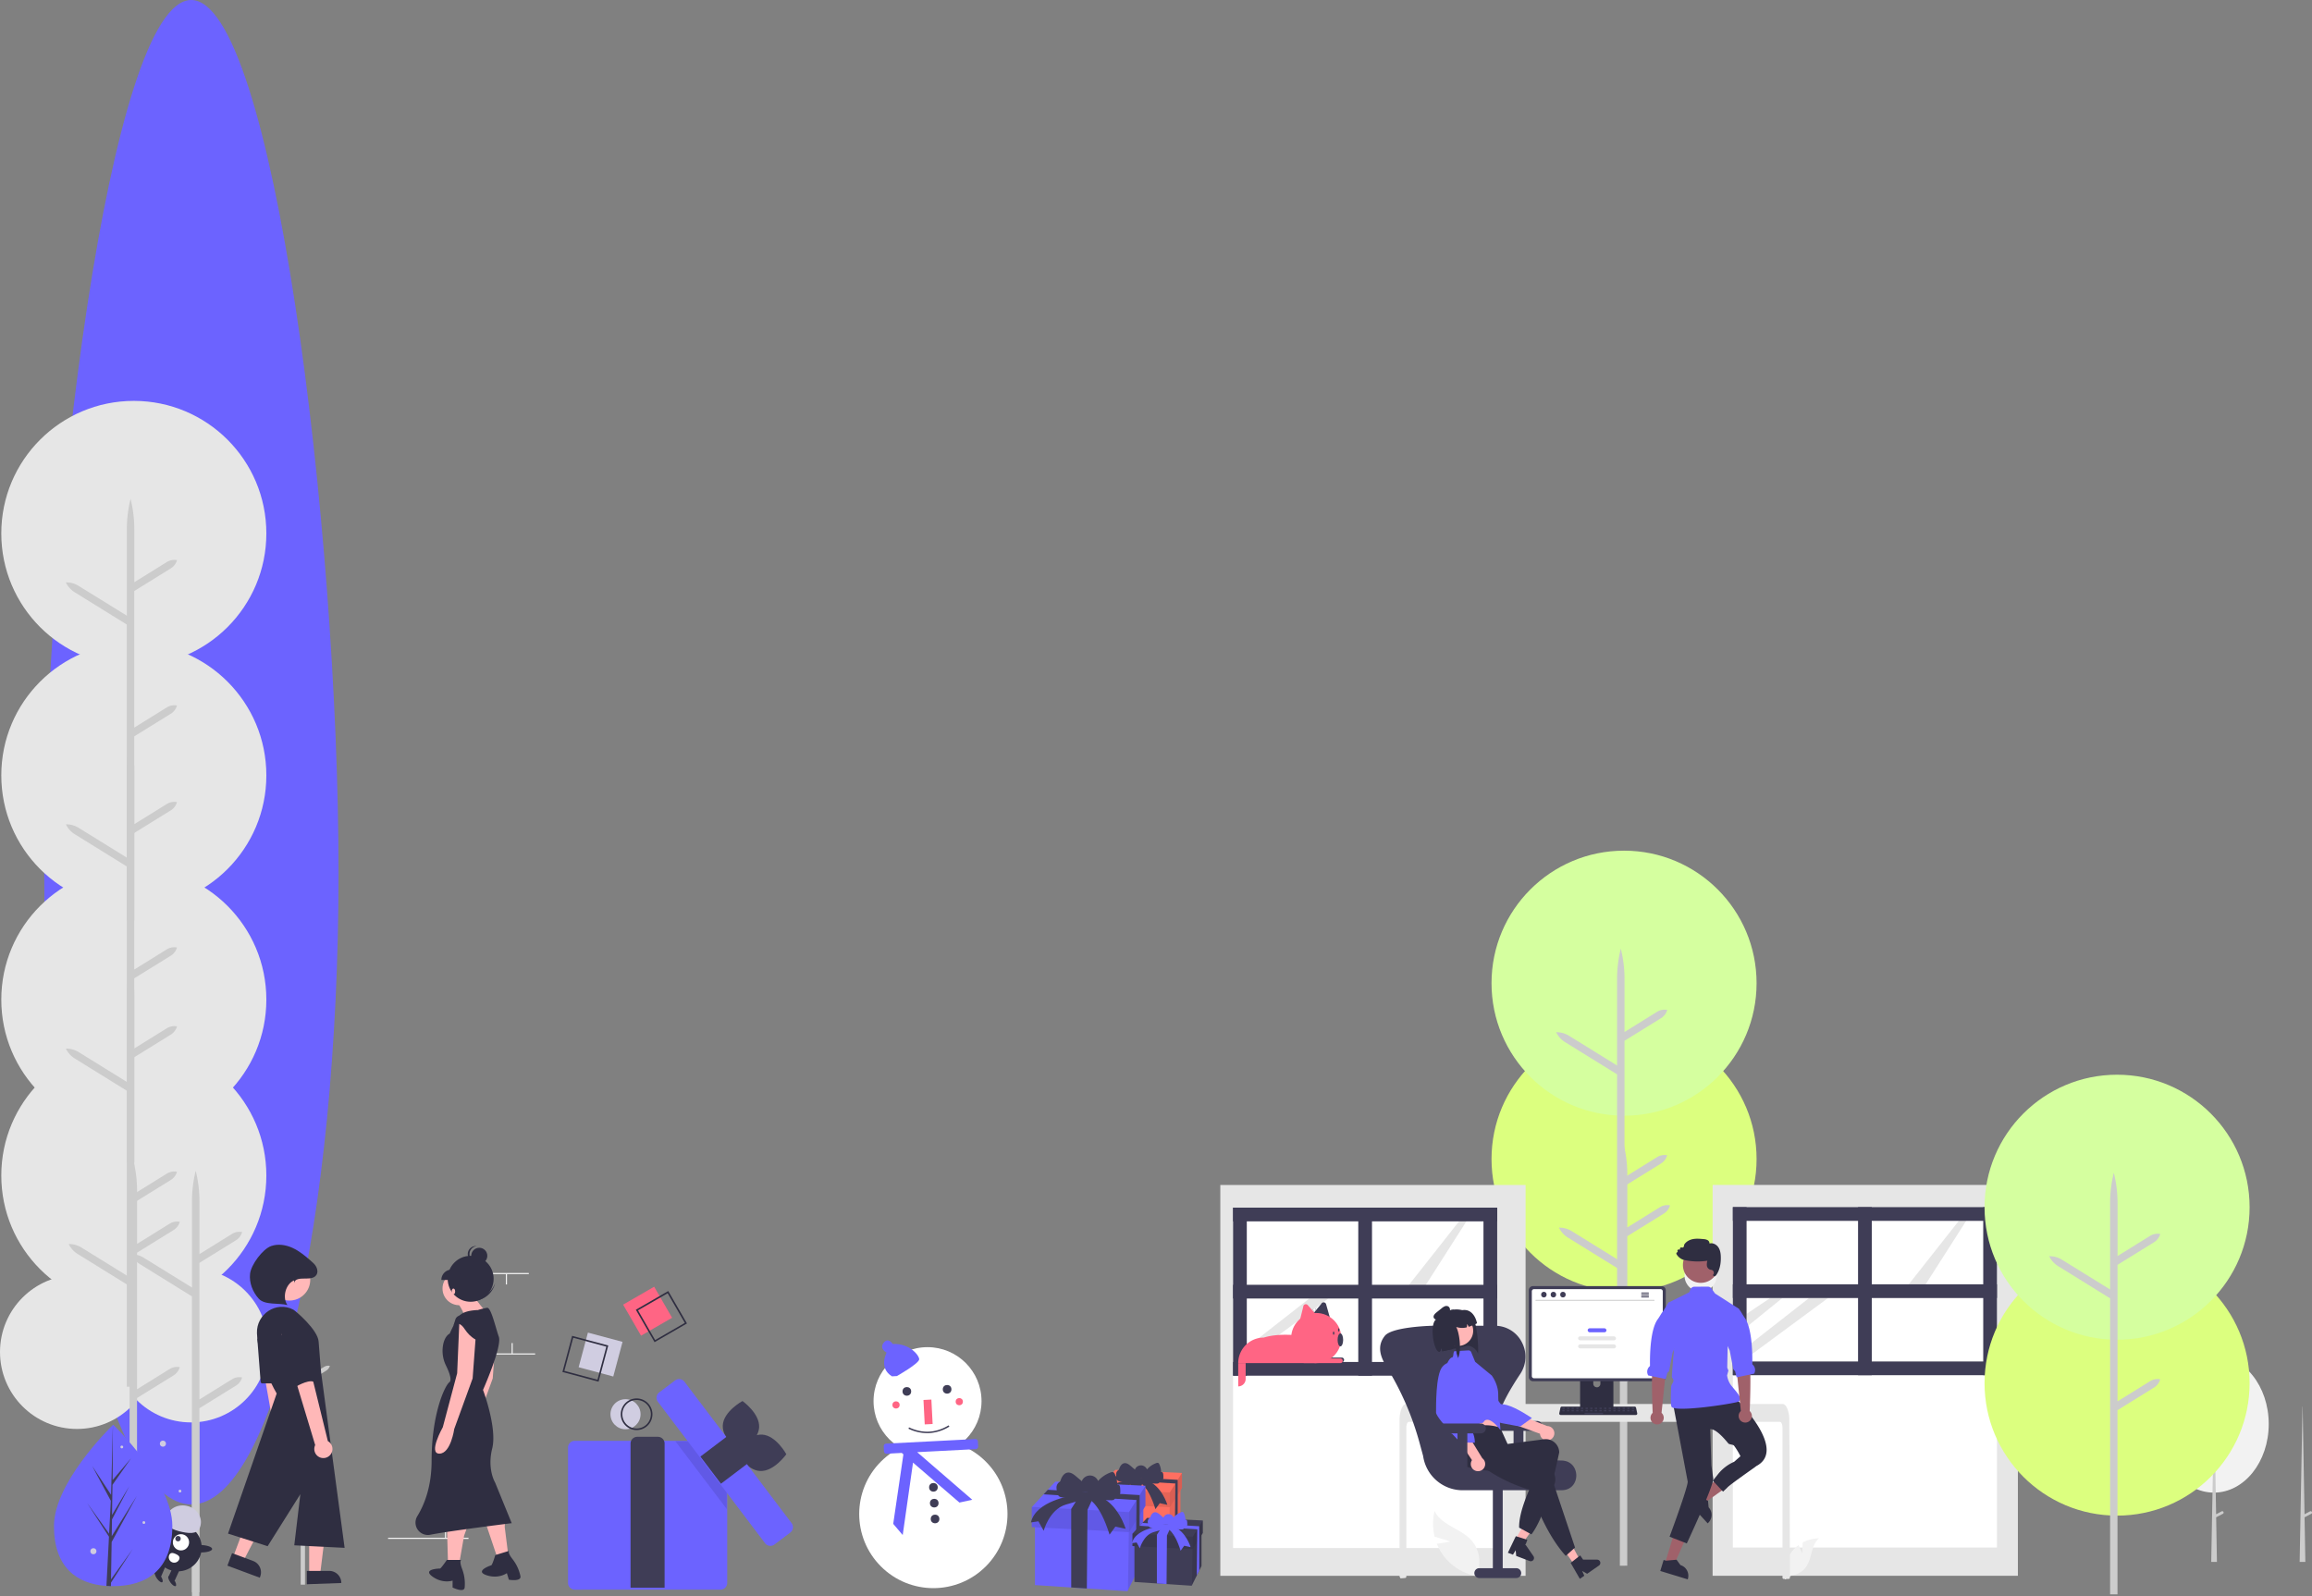 <svg id="Layer_1" data-name="Layer 1" xmlns="http://www.w3.org/2000/svg" viewBox="0 0 2484.14 1715.14"><rect x="0" y="0" width="2484.14" height="1715.14" fill="#808080" stroke="none"/><path d="M205.46,0c87.31,0,158.27,563.86,158.27,938.44S293,1616.67,205.65,1616.67,47.56,1313,47.56,938.44,118.15,0,205.46,0Z" style="fill:#6c63ff"/><path d="M214.23,1715.14V1517.29L253.49,1493a15.23,15.23,0,0,0,6.65-8.85h0a15.27,15.27,0,0,0-10.88,2l-35,21.7V1361.11l39.26-24.33a15.2,15.2,0,0,0,6.65-8.84h0a15.22,15.22,0,0,0-10.88,2l-35,21.71v-56.9a134.57,134.57,0,0,0-4-32.65,134.57,134.57,0,0,0-4,32.65v92.86l-51.73-32a25.27,25.27,0,0,0-13.75-3.79,25.26,25.26,0,0,0,9.52,10.62l55.91,34.65v318.06" style="fill:#ccc"/><circle cx="205.2" cy="1445.8" r="82.71" style="fill:#e6e6e6"/><circle cx="82.71" cy="1452.83" r="82.71" style="fill:#e6e6e6"/><path d="M327.71,1702.83V1577.7l22.85-14.13a8.88,8.88,0,0,0,3.86-5.14h0a8.81,8.81,0,0,0-6.32,1.17l-20.34,12.6V1487l22.8-14.14a8.88,8.88,0,0,0,3.86-5.14h0a8.81,8.81,0,0,0-6.32,1.17l-20.34,12.6v-33a78,78,0,0,0-2.34-19,78.51,78.51,0,0,0-2.33,19v53.93l-30-18.59a14.68,14.68,0,0,0-8-2.21,14.73,14.73,0,0,0,5.52,6.18l32.48,20.12v194.95" style="fill:#ccc"/><circle cx="143.78" cy="1263.19" r="142.4" style="fill:#e6e6e6"/><circle cx="143.78" cy="1074.19" r="142.4" style="fill:#e6e6e6"/><path d="M147.23,1700.14V1502.29L186.49,1478a15.23,15.23,0,0,0,6.65-8.85h0a15.27,15.27,0,0,0-10.88,2l-35,21.7V1346.11l39.26-24.33a15.2,15.2,0,0,0,6.65-8.84h0a15.22,15.22,0,0,0-10.88,2l-35,21.71v-56.9a134.57,134.57,0,0,0-4-32.65,134.57,134.57,0,0,0-4,32.65v92.86l-51.73-32a25.27,25.27,0,0,0-13.75-3.79,25.26,25.26,0,0,0,9.52,10.62l55.91,34.65v318.06" style="fill:#ccc"/><path d="M214.23,1711.14V1513.29L253.49,1489a15.23,15.23,0,0,0,6.65-8.85h0a15.27,15.27,0,0,0-10.88,2l-35,21.7V1357.11l39.26-24.33a15.2,15.2,0,0,0,6.65-8.84h0a15.22,15.22,0,0,0-10.88,2l-35,21.71v-56.9a134.57,134.57,0,0,0-4-32.65,134.57,134.57,0,0,0-4,32.65v92.86l-51.73-32a25.27,25.27,0,0,0-13.75-3.79,25.26,25.26,0,0,0,9.52,10.62l55.91,34.65v318.06" style="fill:#ccc"/><path d="M144.23,1490.14V1292.29L183.49,1268a15.23,15.23,0,0,0,6.65-8.85h0a15.27,15.27,0,0,0-10.88,2l-35,21.7V1136.11l39.26-24.33a15.2,15.2,0,0,0,6.65-8.84h0a15.22,15.22,0,0,0-10.88,2l-35,21.71v-56.9a134.57,134.57,0,0,0-4-32.65,134.57,134.57,0,0,0-4,32.65v92.86l-51.73-32a25.27,25.27,0,0,0-13.75-3.79,25.26,25.26,0,0,0,9.52,10.62l55.91,34.65v318.06" style="fill:#ccc"/><circle cx="143.78" cy="833.19" r="142.4" style="fill:#e6e6e6"/><path d="M144.23,1249.14V1051.29L183.49,1027a15.23,15.23,0,0,0,6.65-8.85h0a15.27,15.27,0,0,0-10.88,2l-35,21.7V895.11l39.26-24.33a15.2,15.2,0,0,0,6.65-8.84h0a15.22,15.22,0,0,0-10.88,2l-35,21.71v-56.9a134.57,134.57,0,0,0-4-32.65,134.57,134.57,0,0,0-4,32.65v92.86l-51.73-32a25.27,25.27,0,0,0-13.75-3.79,25.26,25.26,0,0,0,9.52,10.62l55.91,34.65v318.06" style="fill:#ccc"/><circle cx="143.78" cy="573.19" r="142.4" style="fill:#e6e6e6"/><path d="M144.23,989.14V791.29L183.49,767a15.23,15.23,0,0,0,6.65-8.85h0a15.27,15.27,0,0,0-10.88,2l-35,21.7V635.11l39.26-24.33a15.2,15.2,0,0,0,6.65-8.84h0a15.22,15.22,0,0,0-10.88,2l-35,21.71v-56.9a134.57,134.57,0,0,0-4-32.65,134.57,134.57,0,0,0-4,32.65v92.87l-51.73-32a25.27,25.27,0,0,0-13.8-3.79,25.26,25.26,0,0,0,9.52,10.62l55.91,34.65V989.14" style="fill:#ccc"/><rect x="676.56" y="1389.75" width="38.52" height="38.52" transform="translate(-611.28 536.68) rotate(-30)" style="fill:#ff6584"/><path d="M703.29,1442.28l-20.11-34.84L718,1387.33l20.12,34.83Zm-17.79-34.22L703.91,1440l31.89-18.41-18.41-31.89Z" style="fill:#2f2e41"/><circle cx="672.08" cy="1519.72" r="16.17" style="fill:#d0cde1"/><path d="M684,1536.74a17,17,0,1,1,17-17h0A17,17,0,0,1,684,1536.74Zm0-32.34a15.32,15.32,0,1,0,15.32,15.32A15.32,15.32,0,0,0,684,1504.4Z" style="fill:#2f2e41"/><path d="M617.56,1708.26a7.25,7.25,0,0,1-7.23-7.24v-145.5a7.25,7.25,0,0,1,7.23-7.23H774.12a7.25,7.25,0,0,1,7.23,7.23V1701a7.25,7.25,0,0,1-7.23,7.24" style="fill:#6c63ff"/><path d="M677.49,1706.13V1551.2a7.25,7.25,0,0,1,7.24-7.23h22.12a7.23,7.23,0,0,1,7.23,7.23v154.93" style="fill:#3f3d56"/><path d="M815.66,1533.89c-.91,15-21.19,26-21.19,26s-18.79-13.36-17.87-28.37,21.19-26,21.19-26S816.56,1518.88,815.66,1533.89Z" style="fill:#3f3d56"/><path d="M816.56,1580.72c-15-.87-26-21.11-26-21.11s13.3-18.83,28.31-18,26,21.1,26,21.1S831.56,1581.59,816.56,1580.72Z" style="fill:#3f3d56"/><polygon points="780.88 1566.09 780.88 1621.64 725.63 1548.72 767.71 1548.72 780.88 1566.09" style="opacity:0.1;isolation:isolate"/><path d="M827.78,1661.17a7.21,7.21,0,0,1-5.78-2.86L706.9,1506.4a7.25,7.25,0,0,1,1.4-10.14h0l17-12.84a7.25,7.25,0,0,1,10.14,1.39h0l115.1,151.92a7.23,7.23,0,0,1-1.4,10.13h0l-17,12.85A7.24,7.24,0,0,1,827.78,1661.17Z" style="fill:#6c63ff"/><rect x="759.87" y="1550.46" width="36.59" height="36.59" transform="translate(-789.45 788.31) rotate(-37.15)" style="fill:#3f3d56"/><rect x="626.05" y="1436.33" width="38.52" height="38.52" transform="translate(-927.7 1702.17) rotate(-75)" style="fill:#d0cde1"/><path d="M643.14,1484.74l-38.85-10.41,10.41-38.85,38.86,10.41Zm-36.77-11.61,35.57,9.53,9.53-35.57-35.57-9.53Z" style="fill:#2f2e41"/><path d="M313.48,1571.05a9.68,9.68,0,0,0,.29-13.69h0a9.85,9.85,0,0,0-1.28-1.13l-15.63-126-20.19,6,21.8,122.58a9.74,9.74,0,0,0,15,12.19Z" style="fill:#ffb8b8"/><polygon points="332.19 1691.44 344 1691.44 349.62 1645.9 332.19 1645.9 332.19 1691.44" style="fill:#ffb8b8"/><path d="M329.66,1702.41v-14.34h24.08a13,13,0,0,1,13,13h0" style="fill:#2f2e41"/><polygon points="250.54 1673.05 261.61 1677.17 282.75 1636.44 266.42 1630.36 250.54 1673.05" style="fill:#ffb8b8"/><path d="M279.13,1695.38l-34.78-12.94h0l5-13.43h0l22.58,8.39a13,13,0,0,1,7.68,16.71l0,0h0l-.45,1.23Z" style="fill:#2f2e41"/><circle cx="311.01" cy="1375.26" r="22.33" style="fill:#ffb8b8"/><path d="M276.09,1432.56c-.7-20.57,20.91-34.83,39.1-25.21,2.31,1.23,26.24,21.55,27.14,34.18s2.7,33.35,2.7,33.35l25.24,188.42-54.09-2.7,6.54-55-35.16,55.93L245,1648l52.29-150.56S277.15,1463.72,276.09,1432.56Z" style="fill:#2f2e41"/><path d="M276.56,1439.71l3.48,45.16a1.87,1.87,0,0,0,1.87,1.73h15.28a1.89,1.89,0,0,0,1.88-1.87,2,2,0,0,0-.14-.72l-18.76-45.16a1.88,1.88,0,0,0-3.61.86Z" style="fill:#2f2e41"/><path d="M355,1563.23a9.68,9.68,0,0,0-2.72-14.6L322,1425.37l-19.34,8.32,36,119.18A9.74,9.74,0,0,0,355,1563.23Z" style="fill:#ffb8b8"/><path d="M305.36,1414.48s-6.31,12.62,0,35.16,10.82,41.47,10.82,41.47,14.43-9,20.74-6.31-10-60.08-10-60.08S317.08,1403.66,305.36,1414.48Z" style="fill:#2f2e41"/><path d="M316.25,1378.74c.3-4.63,6.14-4.79,10.79-4.83s10.19.12,12.82-3.71c1.73-2.53,1.4-6,0-8.75s-3.8-4.8-6.12-6.81c-6-5.18-12.16-10.32-19.36-13.64s-15.62-4.65-23.08-2c-9.16,3.27-21.55,20.1-22.62,29.77s2.79,19.53,9.31,26.76,21.43,4.31,30.81,6.88c-5.71-8.07-2-22.74,7.19-26.51Z" style="fill:#2f2e41"/><rect x="416.98" y="1652.46" width="86.41" height="1.23" style="fill:#f2f2f2"/><rect x="478.08" y="1641.35" width="1.23" height="11.42" style="fill:#f2f2f2"/><rect x="488.58" y="1454.35" width="86.41" height="1.23" style="fill:#f2f2f2"/><rect x="512.03" y="1443.24" width="1.23" height="11.42" style="fill:#f2f2f2"/><rect x="549.68" y="1443.24" width="1.23" height="11.42" style="fill:#f2f2f2"/><rect x="481.79" y="1367.94" width="86.41" height="1.23" style="fill:#f2f2f2"/><rect x="543.51" y="1368.86" width="1.23" height="11.42" style="fill:#f2f2f2"/><rect x="505.86" y="1368.86" width="1.23" height="11.42" style="fill:#f2f2f2"/><path d="M515.27,1417.68l-2.47,58-15.43,58s-16,28.39-3.7,28.39,16-26.54,16-26.54l19.75-54.31,3.7-50Z" style="fill:#ffb8b8"/><path d="M480.09,1634.31l1.23,44.44h12.35l4.94-28.39s4.32-11.73,4.32-12.34S480.09,1634.31,480.09,1634.31Z" style="fill:#ffb8b8"/><path d="M495.56,1676.28H480.09s-6.17,9.26-7.41,9.26-19.13.62-8,8.64,21.6,4.32,21.6,4.32v7.41s12.35,6.17,13,0v-.19a44,44,0,0,0-2.71-19.61C495.07,1682.18,493.85,1677.61,495.56,1676.28Z" style="fill:#2f2e41"/><path d="M519.9,1630.94l14.19,42.13,11.8-3.62-3.59-28.59s.7-12.48.51-13.07S519.9,1630.94,519.9,1630.94Z" style="fill:#ffb8b8"/><path d="M546.94,1666.55l-14.75,4.52s-3.19,10.66-4.37,11-18.11,6.2-5.14,10.61,21.92-2.19,21.92-2.19l2.17,7.08s13.61,2.28,12.39-3.8v-.18a44.18,44.18,0,0,0-8.33-18C548.24,1672.33,545.74,1668.31,546.94,1666.55Z" style="fill:#2f2e41"/><circle cx="493.36" cy="1384.66" r="17.9" style="fill:#ffb8b8"/><path d="M490,1397.31s11.1,15.43,8.64,19.13,26.54-3.08,26.54-3.08-17.9-20.36-17.29-24.07S490,1397.31,490,1397.31Z" style="fill:#ffb8b8"/><path d="M513.42,1407.8s-14.81,0-19.75,6.18-10.49,19.13-10.49,19.13-5.25,2-7.14,12.37a35.65,35.65,0,0,0,3.19,22c3.11,6.39,6.75,15.48,3.64,17.82-4.94,3.7-19.13,34-19.13,84.56,0,28.2-8.15,47.68-15.36,59.4a13.3,13.3,0,0,0,13.76,20l.67-.13c22.22-4.32,87-12.34,87-12.34L531.93,1593s-8.64-14.19-3.08-36.41-9.88-63-9.88-63,20.68-46.59,17-57.09-8.34-31.78-12.66-31.16A68.72,68.72,0,0,0,513.42,1407.8Z" style="fill:#2f2e41"/><path d="M493.67,1417.68l-2.47,58-15.43,58s-16,28.39-3.7,28.39,16-26.54,16-26.54l19.75-54.31,3.71-50Z" style="fill:#ffb8b8"/><path d="M504.78,1411.51s-13.58,0-15.43,6.17-2.22,7.07-2.22,7.07,5.3-7.07,12.09,3.42,15.43,13,15.43,13S516.5,1416.44,504.78,1411.51Z" style="fill:#2f2e41"/><circle cx="505.7" cy="1374.17" r="24.69" style="fill:#2f2e41"/><path d="M501.82,1394.29a24.69,24.69,0,0,1-17.18-29.12c-.17.49-.33,1-.48,1.47a24.69,24.69,0,0,0,47.4,13.82c.15-.5.27-1,.38-1.5A24.69,24.69,0,0,1,501.82,1394.29Z" style="fill:#2f2e41"/><ellipse cx="487.19" cy="1387.75" rx="1.85" ry="3.09" style="fill:#ffb8b8"/><circle cx="514.96" cy="1349.48" r="8.64" style="fill:#2f2e41"/><path d="M504.47,1347.63a8.63,8.63,0,0,1,7.71-8.59,8.64,8.64,0,1,0-1.87,17.18,8.35,8.35,0,0,0,1.87,0A8.63,8.63,0,0,1,504.47,1347.63Z" style="fill:#2f2e41"/><path d="M485.34,1364.29a11.1,11.1,0,0,0-11.11,11.11h22.22A11.13,11.13,0,0,0,485.34,1364.29Z" style="fill:#2f2e41"/><circle cx="191.17" cy="1662.97" r="25.57" style="fill:#2f2e41"/><polygon points="172.95 1694.46 165.89 1691.23 172.23 1676.38 179.3 1679.61 172.95 1694.46" style="fill:#2f2e41"/><rect x="180.04" y="1686.81" width="13.92" height="7.77" transform="translate(-1428.55 1158.33) rotate(-65.45)" style="fill:#2f2e41"/><ellipse cx="185.03" cy="1699.04" rx="2.43" ry="6.47" transform="translate(-951.13 422.28) rotate(-35.45)" style="fill:#2f2e41"/><ellipse cx="170.62" cy="1694.9" rx="2.43" ry="6.47" transform="translate(-951.4 413.16) rotate(-35.45)" style="fill:#2f2e41"/><circle cx="194.45" cy="1657.35" r="8.74" style="fill:#fff"/><circle cx="191.29" cy="1653.42" r="2.91" style="fill:#3f3d56"/><path d="M178.49,1631c2-9.27,11.85-15,22.08-12.86s16.93,11.44,15,20.71-9.54,9.56-19.77,7.39S176.56,1640.3,178.49,1631Z" style="fill:#cfcce0"/><ellipse cx="215.17" cy="1664.23" rx="4.01" ry="12.79" transform="translate(-1453.76 1839.25) rotate(-88.62)" style="fill:#2f2e41"/><ellipse cx="164.48" cy="1659.92" rx="4.01" ry="12.79" transform="translate(-1498.92 1784.37) rotate(-88.62)" style="fill:#2f2e41"/><path d="M181.88,1671a5.82,5.82,0,0,0,10.59,4.85h0c1.34-2.93-.75-4.62-3.68-5.95S183.21,1668.07,181.88,1671Z" style="fill:#fff"/><path d="M185.17,1639.8c0,47.91-28.45,64.65-63.58,64.67h-2.44c-1.62,0-3.23-.11-4.83-.22C82.62,1702,58,1684.45,58,1639.9c0-46.11,58.88-104.32,63.3-108.63h0l.31-.27S185.15,1591.9,185.17,1639.8Z" style="fill:#6c63ff"/><path d="M119.27,1697.14l23.29-32.52-23.3,36.09-.07,3.73c-1.62,0-3.23-.11-4.83-.22l2.48-47.93v-.44l.23-4.53-23.4-36.15,23.47,32.76.06,1,1.88-36.21-20-37.36,20.28,31,1.94-75.08h0l-.3,59.2L140.86,1567l-20,28.58-.5,32.42L139,1596.88l-18.66,35.89-.29,18,27-43.32-27.09,49.61Z" style="fill:#3f3d56"/><circle cx="130.88" cy="1554.91" r="1.48" style="fill:#cfcce0"/><circle cx="193.4" cy="1602.32" r="1.48" style="fill:#cfcce0"/><circle cx="154.58" cy="1636.11" r="1.48" style="fill:#cfcce0"/><circle cx="100.36" cy="1666.93" r="3.26" style="fill:#cfcce0"/><circle cx="175.03" cy="1551.35" r="3.26" style="fill:#cfcce0"/><circle cx="996.6" cy="1505.66" r="58.01" style="fill:#fff"/><circle cx="1002.85" cy="1626.93" r="79.67" transform="translate(-856.69 1185.64) rotate(-45)" style="fill:#fff"/><path d="M1047.91,1546.38l-95.85,4.94a2.69,2.69,0,0,0-2.53,2.81l.28,5.48a2.67,2.67,0,0,0,2.8,2.53h0l16.29-.84,1.77,1.52-10.94,74.71,10.2,12L981,1571.71l49.86,42.92,13.79-3-59.21-51.16,63-3.25a2.69,2.69,0,0,0,2.53-2.81h0l-.28-5.48a2.69,2.69,0,0,0-2.81-2.53Z" style="fill:#6c63ff"/><path d="M963.7,1478.7s24.18-13.69,23.95-18.13-10.66-17.22-28.39-16.31c0,0-4.85-7.75-9.84-1.27s3.2,10.5,3.2,10.5S943.7,1470,958.38,1479Z" style="fill:#6c63ff"/><circle cx="974.37" cy="1495.18" r="4.64" style="fill:#3f3d56"/><circle cx="1017.63" cy="1492.95" r="4.64" style="fill:#3f3d56"/><rect x="992.9" y="1504.15" width="8.51" height="26.3" transform="translate(-76.77 53.33) rotate(-2.95)" style="fill:#ff6584"/><circle cx="1002.92" cy="1598.27" r="4.64" style="fill:#3f3d56"/><circle cx="1003.8" cy="1615.26" r="4.64" style="fill:#3f3d56"/><circle cx="1004.68" cy="1632.26" r="4.64" style="fill:#3f3d56"/><path d="M998.37,1540a46.16,46.16,0,0,1-22.3-4.74l.66-1.4c14.5,6.85,28.81,6.11,42.53-2.19l.8,1.32A46.24,46.24,0,0,1,998.37,1540Z" style="fill:#3f3d56"/><circle cx="1030.7" cy="1506.22" r="3.87" style="fill:#ff6584"/><circle cx="962.73" cy="1509.73" r="3.87" style="fill:#ff6584"/><polygon points="1268.32 1595.07 1268.32 1641.27 1256.1 1665.9 1256.1 1665.9 1255.71 1666.68 1223.38 1664.56 1210.94 1663.72 1182.11 1661.83 1182.11 1606.57 1210.94 1607.38 1223.86 1607.73 1256.48 1608.66 1268.32 1595.07" style="fill:#ff6f61"/><polygon points="1268.32 1597.8 1268.32 1641.27 1265.33 1647.29 1265.33 1647.29 1262.27 1653.45 1262.27 1653.45 1256.1 1665.9 1256.79 1619.7 1256.92 1610.38 1262.8 1603.89 1262.8 1603.89 1265.36 1601.07 1268.32 1597.8" style="opacity:0.1;isolation:isolate"/><polygon points="1269.97 1582.8 1269.97 1598.93 1268.32 1601.58 1265.36 1606.3 1262.72 1610.47 1256.92 1619.71 1256.79 1619.7 1179.57 1615.73 1179.57 1599.82 1179.76 1599.61 1188.97 1589.63 1192.32 1586.02 1198.36 1579.48 1269.97 1582.8" style="fill:#ff6f61"/><polygon points="1256.92 1603.8 1256.92 1619.71 1179.57 1615.73 1179.57 1599.82 1179.76 1599.61 1256.92 1603.8" style="opacity:0.1;isolation:isolate"/><polygon points="1269.97 1582.8 1269.97 1598.93 1256.92 1619.71 1256.92 1603.8 1269.97 1582.8" style="opacity:0.15;isolation:isolate"/><polygon points="1265.36 1590.22 1265.36 1601.07 1265.36 1606.3 1265.33 1647.29 1265.33 1647.29 1262.27 1653.45 1262.72 1610.47 1262.8 1603.89 1262.8 1603.89 1262.89 1594.18 1188.97 1589.63 1192.32 1586.02 1265.36 1590.22" style="fill:#3f3d56"/><polygon points="1229.08 1590.76 1223.89 1602.01 1223.86 1607.73 1223.38 1664.56 1210.94 1663.72 1210.94 1601.26 1217.59 1590.76 1229.08 1590.76" style="fill:#3f3d56"/><path d="M1212,1591.52a16.49,16.49,0,0,1-9.26.33,4.13,4.13,0,0,1-1.63-.76,4.09,4.09,0,0,1-1-2,15.2,15.2,0,0,1-.89-4.77,5.32,5.32,0,0,1,2-4.25,6,6,0,0,0,.76-.57,3.26,3.26,0,0,0,.58-1.18c.9-2.7,2.66-5.55,5.48-6,2.59-.4,5,1.42,7,3.12l4.39,3.74a6.94,6.94,0,0,1,12.93-.17,24.41,24.41,0,0,1,9.78-6.71,3,3,0,0,1,2.56-.1,2.92,2.92,0,0,1,1,1.37,21.38,21.38,0,0,1,1.9,8.33,1.46,1.46,0,0,1,1.7.58,4.12,4.12,0,0,1,.56,1.84,25.14,25.14,0,0,1,.17,3,4.63,4.63,0,0,1-.79,3c-.9,1-2.45,1.16-3.82,1.19a1.55,1.55,0,0,1-.25,2.16l-.15.11a4.49,4.49,0,0,1-2.57.5c-3.42,0-7-.13-9.9-2-1.12-.75-2.06-1.74-3.19-2.49-2.75-1.82-6.22-1.91-9.41-1.76C1217.06,1588.21,1214.77,1590.6,1212,1591.52Z" style="fill:#3f3d56"/><path d="M1211.37,1590.76s-28.52,4-32.5,21.22l6-.88,4.2,7.52s4.42-16.8,17.46-20.78,17.69-4.64,17.69-4.64,9.06,2.21,17.24,28.51l4.64-6.41,8.18,1.77s-6-20.56-22.1-26.31Z" style="fill:#3f3d56"/><polygon points="1228.46 1613.13 1228.46 1675.55 1211.96 1708.83 1211.96 1708.83 1211.44 1709.88 1167.77 1706.99 1150.97 1705.88 1112.02 1703.31 1112.02 1628.66 1150.97 1629.76 1168.4 1630.26 1212.49 1631.49 1228.46 1613.13" style="fill:#6c63ff"/><polygon points="1228.46 1616.82 1228.46 1675.55 1224.43 1683.67 1224.43 1683.67 1220.31 1692.01 1220.31 1692.02 1211.96 1708.83 1212.89 1646.41 1213.09 1633.83 1221.02 1625.07 1221.02 1625.06 1224.46 1621.23 1228.46 1616.82" style="opacity:0.1;isolation:isolate"/><polygon points="1230.7 1596.57 1230.7 1618.36 1228.46 1621.92 1224.46 1628.31 1220.91 1633.94 1213.09 1646.42 1212.89 1646.41 1108.58 1641.06 1108.58 1619.56 1108.85 1619.27 1121.3 1605.79 1125.81 1600.9 1133.95 1592.09 1230.7 1596.57" style="fill:#6c63ff"/><polygon points="1213.09 1624.92 1213.09 1646.42 1108.58 1641.06 1108.58 1619.56 1108.85 1619.27 1213.09 1624.92" style="opacity:0.1;isolation:isolate"/><polygon points="1230.7 1596.57 1230.7 1618.36 1213.09 1646.42 1213.09 1624.92 1230.7 1596.57" style="opacity:0.15;isolation:isolate"/><polygon points="1224.47 1606.6 1224.46 1621.23 1224.46 1628.31 1224.43 1683.67 1224.43 1683.67 1220.31 1692.01 1220.91 1633.94 1221.02 1625.07 1221.02 1625.06 1221.15 1611.94 1121.3 1605.79 1125.81 1600.9 1224.47 1606.6" style="fill:#3f3d56"/><polygon points="1175.46 1607.31 1168.46 1622.51 1168.4 1630.26 1167.77 1706.99 1150.97 1705.88 1150.97 1621.49 1159.93 1607.31 1175.46 1607.31" style="fill:#3f3d56"/><path d="M1152.43,1608.34a22.33,22.33,0,0,1-12.52.44,5,5,0,0,1-2.19-1,5.65,5.65,0,0,1-1.36-2.69,21.09,21.09,0,0,1-1.2-6.44,7.16,7.16,0,0,1,2.68-5.75,6.75,6.75,0,0,0,1-.76,4.58,4.58,0,0,0,.78-1.6c1.23-3.65,3.6-7.5,7.4-8.08,3.51-.54,6.71,1.91,9.41,4.21l5.93,5a9.37,9.37,0,0,1,17.47-.24,33,33,0,0,1,13.2-9.06c1.12-.42,2.44-.76,3.47-.13a3.91,3.91,0,0,1,1.38,1.85,28.75,28.75,0,0,1,2.57,11.25,2,2,0,0,1,2.29.79,5.18,5.18,0,0,1,.76,2.48,34.93,34.93,0,0,1,.24,4.09,6.25,6.25,0,0,1-1.07,4.09c-1.22,1.41-3.31,1.56-5.17,1.6.9.8.46,2.4-.53,3.07a6,6,0,0,1-3.47.67c-4.62,0-9.53-.17-13.37-2.74-1.52-1-2.79-2.36-4.31-3.36-3.73-2.47-8.41-2.59-12.72-2.38C1159.23,1603.86,1156.13,1607.14,1152.43,1608.34Z" style="fill:#3f3d56"/><path d="M1151.56,1607.32s-38.52,5.37-43.89,28.66l8.06-1.19,5.67,10.15s6-22.69,23.59-28.07,23.89-6.27,23.89-6.27,12.24,3,23.29,38.52l6.27-8.66,11,2.39s-8.06-27.77-29.86-35.53Z" style="fill:#3f3d56"/><polygon points="1290.97 1644.13 1290.97 1682.76 1280.77 1703.36 1280.77 1703.36 1280.44 1704.02 1253.41 1702.22 1243.02 1701.54 1218.9 1699.94 1218.9 1653.74 1243.02 1654.42 1253.81 1654.72 1281.1 1655.49 1290.97 1644.13" style="fill:#3f3d56"/><polygon points="1290.97 1646.41 1290.97 1682.76 1288.48 1687.8 1288.48 1687.8 1285.92 1692.94 1285.92 1692.95 1280.77 1703.36 1281.35 1664.73 1281.46 1656.94 1286.37 1651.52 1286.37 1651.52 1288.51 1649.14 1290.97 1646.41" style="opacity:0.1;isolation:isolate"/><polygon points="1292.37 1633.88 1292.37 1647.37 1290.97 1649.58 1288.51 1653.53 1286.31 1657.02 1281.46 1664.73 1281.35 1664.73 1216.78 1661.41 1216.78 1648.11 1216.93 1647.93 1224.64 1639.59 1227.43 1636.57 1232.48 1631.11 1292.37 1633.88" style="fill:#3f3d56"/><polygon points="1281.46 1651.43 1281.46 1664.73 1216.78 1661.41 1216.78 1648.11 1216.93 1647.93 1281.46 1651.43" style="opacity:0.1;isolation:isolate"/><polygon points="1292.37 1633.88 1292.37 1647.37 1281.46 1664.73 1281.46 1651.43 1292.37 1633.88" style="opacity:0.15;isolation:isolate"/><polygon points="1288.52 1640.09 1288.51 1649.14 1288.51 1653.53 1288.48 1687.8 1288.48 1687.8 1285.92 1692.94 1286.31 1657.02 1286.37 1651.52 1286.37 1651.52 1286.45 1643.39 1224.64 1639.59 1227.43 1636.57 1288.52 1640.09" style="fill:#6c63ff"/><polygon points="1258.17 1640.53 1253.85 1649.93 1253.81 1654.72 1253.41 1702.22 1243.02 1701.54 1243.02 1649.31 1248.57 1640.53 1258.17 1640.53" style="fill:#6c63ff"/><path d="M1243.92,1641.14a13.81,13.81,0,0,1-7.75.27,3.26,3.26,0,0,1-1.36-.63,3.45,3.45,0,0,1-.84-1.67,13,13,0,0,1-.74-4,4.43,4.43,0,0,1,1.66-3.56,5.73,5.73,0,0,0,.63-.47,2.91,2.91,0,0,0,.49-1c.75-2.26,2.22-4.64,4.58-5,2.17-.33,4.14,1.19,5.82,2.61l3.67,3.13a5.8,5.8,0,0,1,10.81-.15,20.45,20.45,0,0,1,8.17-5.61,1.94,1.94,0,0,1,2.7.43,1.88,1.88,0,0,1,.3.64,17.81,17.81,0,0,1,1.6,7,1.19,1.19,0,0,1,1.41.49,3.3,3.3,0,0,1,.47,1.53,21.34,21.34,0,0,1,.15,2.53,3.86,3.86,0,0,1-.66,2.53,4,4,0,0,1-3.2,1,1.29,1.29,0,0,1-.21,1.81l-.12.09a3.82,3.82,0,0,1-2.15.41c-2.86,0-5.9-.1-8.28-1.69-.93-.63-1.72-1.46-2.66-2.08-2.31-1.53-5.2-1.6-7.87-1.48C1248.13,1638.4,1246.21,1640.4,1243.92,1641.14Z" style="fill:#6c63ff"/><path d="M1243.37,1640.53s-23.84,3.33-27.16,17.75l5-.74,3.51,6.28s3.7-14,14.6-17.37,14.78-3.88,14.78-3.88,7.58,1.85,14.42,23.84l3.88-5.36,6.84,1.48s-5-17.19-18.48-22Z" style="fill:#6c63ff"/><circle cx="1744.97" cy="1245.52" r="142.4" style="fill:#dcff7f"/><circle cx="1744.97" cy="1056.52" r="142.4" style="fill:#d5ff9f"/><path d="M1748.41,1682.47V1484.62l39.26-24.33a15.23,15.23,0,0,0,6.65-8.84h0a15.22,15.22,0,0,0-10.88,2l-35,21.7V1328.44l39.26-24.33a15.2,15.2,0,0,0,6.65-8.84h0a15.22,15.22,0,0,0-10.88,2l-35,21.71v-56.9a134.65,134.65,0,0,0-4-32.65,134.65,134.65,0,0,0-4,32.65V1355l-51.67-32a25.39,25.39,0,0,0-13.76-3.79,25.41,25.41,0,0,0,9.52,10.63l55.91,34.64v318.06" style="fill:#ccc"/><path d="M1745.41,1472.47V1274.62l39.26-24.33a15.23,15.23,0,0,0,6.65-8.84h0a15.22,15.22,0,0,0-10.88,2l-35,21.7V1118.44l39.26-24.33a15.2,15.2,0,0,0,6.65-8.84h0a15.22,15.22,0,0,0-10.88,2l-35,21.71v-56.9a134.65,134.65,0,0,0-4-32.65,134.65,134.65,0,0,0-4,32.65V1145l-51.67-32a25.39,25.39,0,0,0-13.76-3.79,25.41,25.41,0,0,0,9.52,10.63l55.91,34.64v318.06" style="fill:#ccc"/><rect x="1311.17" y="1273.37" width="328" height="420" style="fill:#e6e6e6"/><rect x="1324.89" y="1298.64" width="283.77" height="179.66" style="fill:#fff"/><rect x="1324.89" y="1470.94" width="283.78" height="192.56" style="fill:#fff"/><rect x="1459.41" y="1297.72" width="14.74" height="180.58" style="fill:#3f3d56"/><rect x="1593.93" y="1297.72" width="14.74" height="180.58" style="fill:#3f3d56"/><rect x="1324.89" y="1463.56" width="283.77" height="14.74" style="fill:#3f3d56"/><polygon points="1365 1395.38 1339.64 1412.43 1339.64 1426.54 1378.06 1395.38 1365 1395.38" style="fill:#fff"/><polygon points="1406.79 1395.38 1339.64 1447.95 1339.64 1459.96 1427.16 1395.38 1406.79 1395.38" style="fill:#e6e6e6"/><rect x="1324.89" y="1297.72" width="14.74" height="180.58" style="fill:#3f3d56"/><polygon points="1567.67 1312.46 1511.01 1384.33 1528.51 1386.17 1577.34 1309.7 1567.67 1312.46" style="fill:#e6e6e6"/><rect x="1324.89" y="1297.72" width="283.77" height="14.74" style="fill:#3f3d56"/><rect x="1324.89" y="1380.64" width="283.77" height="14.74" style="fill:#3f3d56"/><rect x="1840.12" y="1273.32" width="328" height="420" style="fill:#e6e6e6"/><rect x="1861.87" y="1298.11" width="283.77" height="179.66" style="fill:#fff"/><rect x="1861.87" y="1470.41" width="283.77" height="192.56" style="fill:#fff"/><rect x="1996.39" y="1297.19" width="14.74" height="180.58" style="fill:#3f3d56"/><rect x="2130.9" y="1297.19" width="14.74" height="180.58" style="fill:#3f3d56"/><rect x="1861.87" y="1463.03" width="283.77" height="14.74" style="fill:#3f3d56"/><polygon points="1901.98 1394.86 1876.61 1411.9 1876.61 1426.01 1915.03 1394.86 1901.98 1394.86" style="fill:#e6e6e6"/><polygon points="1943.76 1394.86 1876.61 1447.42 1876.61 1459.44 1964.13 1394.86 1943.76 1394.86" style="fill:#e6e6e6"/><rect x="1861.87" y="1297.19" width="14.74" height="180.58" style="fill:#3f3d56"/><polygon points="2104.64 1311.93 2047.98 1383.8 2065.49 1385.64 2114.32 1309.17 2104.64 1311.93" style="fill:#e6e6e6"/><rect x="1861.87" y="1297.19" width="283.77" height="14.74" style="fill:#3f3d56"/><rect x="1861.87" y="1380.11" width="283.77" height="14.74" style="fill:#3f3d56"/><circle cx="1827.25" cy="1370.71" r="17.31" style="fill:#f2f2f2"/><rect x="1864.4" y="1555.14" width="3.87" height="2.02" rx="1.01" style="fill:#fff"/><rect x="1885.48" y="1555.14" width="3.87" height="2.02" rx="1.01" style="fill:#fff"/><rect x="1891.45" y="1555.14" width="3.87" height="2.02" rx="1.01" style="fill:#fff"/><rect x="1870.13" y="1554.97" width="13.48" height="2.02" rx="1.01" style="fill:#fff"/><rect x="1870.02" y="1559.71" width="3.87" height="2.02" rx="1.01" style="fill:#fff"/><rect x="1891.1" y="1559.71" width="3.87" height="2.02" rx="1.01" style="fill:#fff"/><rect x="1897.07" y="1559.71" width="3.87" height="2.02" rx="1.01" style="fill:#fff"/><rect x="1875.75" y="1559.54" width="13.48" height="2.02" rx="1.01" style="fill:#fff"/><rect x="1875.64" y="1564.28" width="3.87" height="2.02" rx="1.01" style="fill:#fff"/><rect x="1896.72" y="1564.28" width="3.87" height="2.02" rx="1.01" style="fill:#fff"/><rect x="1881.37" y="1564.11" width="13.48" height="2.02" rx="1.01" style="fill:#fff"/><rect x="1881.26" y="1568.84" width="3.87" height="2.02" rx="1.01" style="fill:#fff"/><rect x="1886.99" y="1568.67" width="13.48" height="2.02" rx="1.01" style="fill:#fff"/><rect x="1870.02" y="1582.44" width="3.87" height="2.02" rx="1.01" style="fill:#fff"/><rect x="1891.1" y="1582.44" width="3.87" height="2.02" rx="1.01" style="fill:#fff"/><rect x="1897.07" y="1582.44" width="3.87" height="2.02" rx="1.01" style="fill:#fff"/><rect x="1875.75" y="1582.61" width="13.48" height="2.02" rx="1.01" style="fill:#fff"/><rect x="1875.64" y="1577.87" width="3.87" height="2.02" rx="1.01" style="fill:#fff"/><rect x="1896.72" y="1577.87" width="3.87" height="2.02" rx="1.01" style="fill:#fff"/><rect x="1881.37" y="1578.04" width="13.48" height="2.02" rx="1.01" style="fill:#fff"/><rect x="1881.26" y="1573.3" width="3.87" height="2.02" rx="1.01" style="fill:#fff"/><rect x="1886.99" y="1573.47" width="13.48" height="2.02" rx="1.01" style="fill:#fff"/><ellipse cx="1605.41" cy="1447.28" rx="3.86" ry="3.94" style="fill:#3f3d56"/><path d="M1936.41,1669.17l.52-11.64a37.59,37.59,0,0,1,17.52-4.44c-8.41,6.89-7.36,20.15-13.07,29.41A22.6,22.6,0,0,1,1924.8,1693l-7,4.31a37.86,37.86,0,0,1,8-30.69,36.27,36.27,0,0,1,6.73-6.25C1934.15,1664.77,1936.41,1669.17,1936.41,1669.17Z" style="fill:#f2f2f2"/><path d="M1558.42,1656.42l-17-5.15a57.31,57.31,0,0,1,0-27.58c7,15,27,18.48,38.54,30.4a34.48,34.48,0,0,1,9.19,28.43l3.72,12a57.77,57.77,0,0,1-42.35-23.36,55.93,55.93,0,0,1-6.7-12.29C1551.07,1658.09,1558.42,1656.42,1558.42,1656.42Z" style="fill:#f2f2f2"/><path d="M1923.18,1695.36a1.33,1.33,0,0,1-.39.94,1.37,1.37,0,0,1-.94.38h-5.32a1.31,1.31,0,0,1-1.32-1.31h0v-161c0-3.55-1.19-6.43-2.66-6.43H1513.68c-1.47,0-2.65,2.88-2.66,6.43v160a1.33,1.33,0,0,1-1.2,1.32c-1.07.1-2.14.2-3.21.28h-.08l-1.74.14h0c-.31-.55-.6-1.11-.89-1.68a1.31,1.31,0,0,1-.15-.61V1526c0-1,0-2,.11-2.94a38.27,38.27,0,0,1,.49-4c1.12-6.15,3.65-10.32,6.52-10.33h404.51a3,3,0,0,1,1.22.26,4.9,4.9,0,0,1,1.5,1,8.86,8.86,0,0,1,1.47,2,26.6,26.6,0,0,1,2.79,10.55s0,.08,0,.11c.09,1.08.14,2.17.13,3.26l.09,14.19.06,8.46.18,26.55.07,9.43Z" style="fill:#e6e6e6"/><path d="M1731.79,1461.76h-32.34a1.72,1.72,0,0,0-1.72,1.73v51.07h35.78v-51.07a1.72,1.72,0,0,0-1.72-1.73Zm-16.06,29a3.83,3.83,0,0,1-3.82-3.82v-5.89a3.82,3.82,0,0,1,7.64,0V1487a3.84,3.84,0,0,1-3.82,3.82Z" style="fill:#2f2e41"/><path d="M1785.33,1382.05H1647.12a4.48,4.48,0,0,0-4.48,4.48v93.26a4.47,4.47,0,0,0,4.48,4.48h138.21a4.47,4.47,0,0,0,4.47-4.48v-93.26A4.48,4.48,0,0,0,1785.33,1382.05Z" style="fill:#3f3d56"/><path d="M1784.17,1385.28h-135.9a2.41,2.41,0,0,0-2.4,2.4v91a2.4,2.4,0,0,0,2.4,2.39h135.9a2.39,2.39,0,0,0,2.39-2.39v-91A2.4,2.4,0,0,0,1784.17,1385.28Z" style="fill:#fff"/><path d="M1697.62,1512.93v4.93a1,1,0,0,0,1,1h34.08a1,1,0,0,0,1-1v-4.93Z" style="fill:#3f3d56"/><path d="M1757.7,1520.53h-80.85a1.49,1.49,0,0,1-1.49-1.48,1.55,1.55,0,0,1,0-.31l1.26-6a1.49,1.49,0,0,1,1.45-1.18h78.35a1.5,1.5,0,0,1,1.45,1.18l1.26,6a1.49,1.49,0,0,1-1.15,1.76A1.63,1.63,0,0,1,1757.7,1520.53Z" style="fill:#2f2e41"/><rect x="1678.68" y="1512.67" width="2.49" height="1.49" rx="0.32" style="fill:#3f3d56"/><rect x="1683.66" y="1512.67" width="2.49" height="1.49" rx="0.32" style="fill:#3f3d56"/><rect x="1688.64" y="1512.67" width="2.49" height="1.49" rx="0.32" style="fill:#3f3d56"/><rect x="1693.62" y="1512.67" width="2.49" height="1.49" rx="0.32" style="fill:#3f3d56"/><rect x="1698.6" y="1512.67" width="2.49" height="1.49" rx="0.32" style="fill:#3f3d56"/><rect x="1703.58" y="1512.67" width="2.49" height="1.49" rx="0.32" style="fill:#3f3d56"/><rect x="1708.56" y="1512.67" width="2.49" height="1.49" rx="0.32" style="fill:#3f3d56"/><rect x="1713.54" y="1512.67" width="2.49" height="1.49" rx="0.32" style="fill:#3f3d56"/><rect x="1718.52" y="1512.67" width="2.49" height="1.49" rx="0.32" style="fill:#3f3d56"/><rect x="1723.5" y="1512.67" width="2.49" height="1.49" rx="0.32" style="fill:#3f3d56"/><rect x="1728.48" y="1512.67" width="2.49" height="1.49" rx="0.32" style="fill:#3f3d56"/><rect x="1733.46" y="1512.67" width="2.49" height="1.49" rx="0.32" style="fill:#3f3d56"/><rect x="1738.44" y="1512.67" width="2.49" height="1.49" rx="0.32" style="fill:#3f3d56"/><rect x="1743.42" y="1512.67" width="2.49" height="1.49" rx="0.32" style="fill:#3f3d56"/><rect x="1748.4" y="1512.67" width="2.49" height="1.49" rx="0.32" style="fill:#3f3d56"/><rect x="1753.38" y="1512.67" width="2.49" height="1.49" rx="0.32" style="fill:#3f3d56"/><rect x="1678.62" y="1515.16" width="2.49" height="1.49" rx="0.32" style="fill:#3f3d56"/><rect x="1683.6" y="1515.16" width="2.49" height="1.49" rx="0.32" style="fill:#3f3d56"/><rect x="1688.58" y="1515.16" width="2.49" height="1.49" rx="0.32" style="fill:#3f3d56"/><rect x="1693.56" y="1515.16" width="2.49" height="1.49" rx="0.32" style="fill:#3f3d56"/><rect x="1698.54" y="1515.16" width="2.49" height="1.49" rx="0.32" style="fill:#3f3d56"/><rect x="1703.52" y="1515.16" width="2.49" height="1.49" rx="0.32" style="fill:#3f3d56"/><rect x="1708.5" y="1515.16" width="2.49" height="1.49" rx="0.32" style="fill:#3f3d56"/><rect x="1713.48" y="1515.16" width="2.49" height="1.49" rx="0.32" style="fill:#3f3d56"/><rect x="1718.46" y="1515.16" width="2.49" height="1.49" rx="0.32" style="fill:#3f3d56"/><rect x="1723.44" y="1515.16" width="2.49" height="1.49" rx="0.32" style="fill:#3f3d56"/><rect x="1728.42" y="1515.16" width="2.49" height="1.49" rx="0.32" style="fill:#3f3d56"/><rect x="1733.4" y="1515.16" width="2.49" height="1.49" rx="0.32" style="fill:#3f3d56"/><rect x="1738.38" y="1515.16" width="2.49" height="1.49" rx="0.32" style="fill:#3f3d56"/><rect x="1743.36" y="1515.16" width="2.49" height="1.49" rx="0.32" style="fill:#3f3d56"/><rect x="1748.34" y="1515.16" width="2.49" height="1.49" rx="0.32" style="fill:#3f3d56"/><rect x="1753.32" y="1515.16" width="2.49" height="1.49" rx="0.32" style="fill:#3f3d56"/><rect x="1702.52" y="1518.15" width="19.92" height="1.49" rx="0.32" style="fill:#3f3d56"/><path d="M1777.34,1397.82H1650.18a.51.51,0,0,1,0-1h127.16a.51.51,0,0,1,0,1Z" style="fill:#cacaca"/><ellipse cx="1658.83" cy="1391.19" rx="2.96" ry="3.03" style="fill:#3f3d56"/><ellipse cx="1669.07" cy="1391.19" rx="2.96" ry="3.03" style="fill:#3f3d56"/><ellipse cx="1679.31" cy="1391.19" rx="2.96" ry="3.03" style="fill:#3f3d56"/><path d="M1771.18,1388.91h-7.28a.56.56,0,0,0,0,1.11h7.28a.56.56,0,0,0,0-1.11Z" style="fill:#3f3d56"/><path d="M1771.18,1391h-7.28a.56.56,0,0,0-.54.56.55.55,0,0,0,.54.54h7.28a.55.55,0,0,0,.54-.56A.57.57,0,0,0,1771.18,1391Z" style="fill:#3f3d56"/><path d="M1771.18,1393.05h-7.28a.55.55,0,0,0-.54.56.57.57,0,0,0,.54.54h7.28a.56.56,0,0,0,.54-.56A.55.55,0,0,0,1771.18,1393.05Z" style="fill:#3f3d56"/><rect x="1705.87" y="1427.36" width="20.21" height="4.32" rx="2.16" style="fill:#6c63ff"/><rect x="1695.6" y="1436" width="40.74" height="4.32" rx="2.16" style="fill:#e6e6e6"/><rect x="1695.6" y="1444.65" width="40.74" height="4.32" rx="2.16" style="fill:#e6e6e6"/><path d="M1651.42,1527H1611.7a5.3,5.3,0,1,0,0,10.59h14.56v41h10.6v-41h14.56a5.3,5.3,0,1,0,0-10.59Z" style="fill:#3f3d56"/><path d="M1677.64,1601.41H1571.39a42.9,42.9,0,0,1-42.31-36.84l-3.76-13.83a310.64,310.64,0,0,0-35.21-81.37c-7.12-11.55-10.78-22.74-2.46-33.51l.21-.27c6.67-8.68,39.87-10.56,50.7-10.93l1.29,0h66.08l1.29,0a32.35,32.35,0,0,1,28,17.83,33.31,33.31,0,0,1-1.89,34.11c-23.21,34.87-30.32,56.74-23,70.9,7,13.69,28.61,20.69,67.89,22,10.56.36,15.41,8.58,15.44,16.07,0,7.29-4.63,15.34-14.93,15.78C1678.31,1601.4,1678,1601.41,1677.64,1601.41Z" style="fill:#3f3d56"/><path d="M1589.44,1695.75h39.72a5.3,5.3,0,0,0,0-10.6H1614.6v-89.37H1604v89.37h-14.57a5.3,5.3,0,1,0,0,10.6Z" style="fill:#3f3d56"/><path d="M1586.27,1428l.83,5.06c.39,2.45,1.82,19.79.76,21.85-.09-3.86-7.28-9.93-11.94-8.54l-7.31,1.62-4.53,1-3.7.81-10.73,2.35c0-.13,0-.26-.05-.38s0-.32-.08-.47a9.49,9.49,0,0,0-1.08-2.87,7.17,7.17,0,0,1-1,3.37l0,.08c-.2.31-.41.61-.63.89l0,0s-2.21-35.14-2-35.47.34-.45.52-.67l.53-.66a.16.16,0,0,0,.06-.08c.52-.61,1.07-1.19,1.64-1.75l.53-.49a24.36,24.36,0,0,1,9.38-5.42l1.22-.34c.41-.11.83-.21,1.25-.29l.15,0,.61-.11c.25,0,.51-.09.76-.12a24.61,24.61,0,0,1,9.74.55h0a25.26,25.26,0,0,1,7.46,3.33c4,2.61,5.5,6.88,6.6,11.67C1585.59,1424.52,1585.92,1426.23,1586.27,1428Z" style="fill:#2f2e41"/><polygon points="1625.39 1659.71 1632.24 1663.43 1650.35 1638.39 1640.25 1632.9 1625.39 1659.71" style="fill:#ffb6b6"/><path d="M1628.69,1650.79l12.42,3.89-2,5.2,8.52,12.37a3.48,3.48,0,0,1-4.1,5.22l-14.46-5.49-.54-6.1-2.93,4.78-5.45-2.07Z" style="fill:#2f2e41"/><path d="M1664.15,1547.69a7.69,7.69,0,0,1-9.29-5.65,8.67,8.67,0,0,1-.2-1.34l-58.37-21,10.71-9.32,55.4,22.06a7.73,7.73,0,0,1,1.75,15.25Z" style="fill:#ffb6b6"/><path d="M1580,1467.68s-9.83.22-10.71,11.44,20.58,39,23.9,43.56,40.24,10.21,40.24,10.21l12.55-9.11c-13.19-8.54-25.22-15.09-33.3-14.8Z" style="fill:#6c63ff"/><path d="M1567.93,1517.2l2.4,10.29s0,9.49,1.7,11.24,38.37-1.75,38.37-1.75-3.89-15.29-3.84-26.87Z" style="fill:#ffb6b6"/><path d="M1645.46,1648.85l-13.24-7.28c-.25-17.23,10.11-40.55,22.4-65-27.49,4.73-53.42,6.24-75.85.52a14.5,14.5,0,0,1-10.37-17.51c.09-.37.19-.72.3-1.08,2.69-8.19-3.33-13.33,2.2-22.33,14.57-5,28.4-6.38,41-2l7.93,17.52,39.28-5.08a14.49,14.49,0,0,1,16.11,12.67v.1c0,.43.09.86.1,1.29C1667.44,1598,1658.53,1631.46,1645.46,1648.85Z" style="fill:#2f2e41"/><circle cx="1566.46" cy="1429.99" r="16.42" style="fill:#ffb6b6"/><path d="M1562.6,1452l15.13-.89a3.08,3.08,0,0,1,3,1.89l4.27,10.37,17.78,14.69s7,9,7,20.53,2.5,38.34,2.5,38.34-10.27-14.46-16.61-10.62c-1.08.66-1.46,2-2.59,2.67-.56.34-1.86,0-2.43.35-8.74,5.18-17.85,10.25-18.7,9.36-1.67-1.74-3.7-10.65-3.7-10.65l-13.86-50.91a18.85,18.85,0,0,1,2.69-15.86c1-1.36,2-2.38,2.92-2.54C1562.2,1458.32,1561.07,1453.57,1562.6,1452Z" style="fill:#6c63ff"/><polygon points="1691.35 1681.28 1697.73 1676.84 1683.26 1649.53 1673.83 1656.09 1691.35 1681.28" style="fill:#ffb6b6"/><path d="M1692.31,1663l-10,8.94c-15.92-17.73-28-42.61-38.16-70.87-26.72-7.82-46.87-20.45-64.47-35.43-6-5-10.44-11.54-5.35-17.69q.36-.44.75-.84c6-6.18,21.25-5,30.17-10.66l20,21.32-1.26,5.71,37.46,12.69a14.47,14.47,0,0,1,8.87,18.44l0,.11q-.21.6-.48,1.2Z" style="fill:#2f2e41"/><path d="M1687.62,1679.48l10.23-8.06L1701,1676l15,0a3.47,3.47,0,0,1,2,6.33l-12.7,8.83-5.33-3,2.29,5.12-4.79,3.33Z" style="fill:#2f2e41"/><path d="M1585,1580.32a7.69,7.69,0,0,1-4.08-10.08,8.49,8.49,0,0,1,.64-1.19l-34.26-51.71,14.16-1.08,31.25,50.79a7.73,7.73,0,0,1-7.71,13.27Z" style="fill:#ffb6b6"/><path d="M1565.25,1465.88s-8-5.7-15.42,2.78-6.79,43.56-6.86,49.21c0,1.77,2.54,5.6,6.06,10,1.59,2,3.36,4.08,5.19,6.17,1,1.21.14,3.73,1.2,4.9s4.09,1,5.09,2.08c4.76,5.15,8.63,9.07,8.63,9.07l15.51.19c.17-11.53-7.72-21.82-17.86-31.76Z" style="fill:#6c63ff"/><path d="M1587,1422c-.6.3-1.19.59-1.77.86a55.23,55.23,0,0,1-7.19,2.92,9.08,9.08,0,0,0-1.84-3,7.21,7.21,0,0,1-.3,3.6,20.32,20.32,0,0,1-11.28-.44c2.38,4.42,4.14,13.71,4,22a30.76,30.76,0,0,1-1.94,11.44l-1.67-5.07a31.46,31.46,0,0,0-.92-5.36c-1.12-4.93-2.16-1.63-3.7.81l-10.73,2.35c0-.13,0-.26-.05-.38s0-.32-.08-.47a9.49,9.49,0,0,0-1.08-2.87,7.17,7.17,0,0,1-1,3.37l0,.08c-.2.31-.41.61-.63.89l0,0c-6.93.93-11.79-34.8-2-35.46.29,0,.34-.46.52-.68l.53-.66a.16.16,0,0,0,.06-.08c.53-.6,1.07-1.19,1.64-1.75l.53-.49a24.67,24.67,0,0,1,9.38-5.41l1.22-.35c.41-.11.83-.21,1.25-.29l.15,0,.61-.11c.25,0,.51-.09.76-.12a6.33,6.33,0,0,1,2.34,2.05l6.85-1.4.55-.09h0C1579.7,1406.45,1585.21,1413.33,1587,1422Z" style="fill:#2f2e41"/><path d="M1549.62,1415.7a11.36,11.36,0,0,1-4.8,2.41c-1.8.27-3.89-.6-4.39-2.34-.6-2.13,1.32-4.07,3-5.45l5.48-4.39a13.19,13.19,0,0,1,3.35-2.17,4.48,4.48,0,0,1,3.88.13,4.16,4.16,0,0,1,1.83,3.62,7.75,7.75,0,0,1-1.36,4,14,14,0,0,1-9.06,6.16" style="fill:#2f2e41"/><path d="M1591.17,1529.68h-39.72a5.3,5.3,0,0,0,0,10.6H1566v41h10.59v-41h14.56a5.3,5.3,0,0,0,0-10.6Z" style="fill:#3f3d56"/><polygon points="1822.45 1609.73 1828.92 1616.78 1859.18 1595.19 1849.63 1584.79 1822.45 1609.73" style="fill:#a0616a"/><path d="M1835.84,1619.71h0l-.66-7-.3-.14-1.74-.82-8.21-3.89-.18-.19-1.64-1.8-9.13,8.39,12.36,13.47,8.48,9.25.29-.27a12,12,0,0,0,.74-16.94Z" style="fill:#2f2e41"/><polygon points="1788.95 1680.03 1798.1 1682.81 1813.18 1648.84 1799.67 1644.73 1788.95 1680.03" style="fill:#a0616a"/><path d="M1812.65,1687.64a11.9,11.9,0,0,0-7.1-5.83l-4.15-5.72-.33,0-11,1-.24-.07-2.33-.71-3.6,11.85,29.5,9,.12-.38A12,12,0,0,0,1812.65,1687.64Z" style="fill:#2f2e41"/><path id="b2eb929e-713e-4b71-a146-193a455bcc79-96" d="M1864.41,1502.15s58.43,56.41,21.49,73.87h-11.42a75.67,75.67,0,0,0-11.28-22.47c-1.08-1.41-5.12-1.12-6.24-2.5-6.85-8.4-14.28-15.61-19.41-15.32l1.23,39,2,13.9c1,7.19-28.39,69.94-28.39,69.94l-18.5-7.27s19.28-51.68,19.5-59.13l-15.44-81.93Z" style="fill:#2f2e41"/><path d="M1869.28,1504.93a3.41,3.41,0,0,1-1.14,1,8.1,8.1,0,0,1-2.39.89c-13.15,3-56.12,9.18-67.28,6.22-1.37-.35-2.26-.86-2.55-1.52-.94-2.09-.82-10.93-.27-21.6.1-2,2.3-4.17,2.44-6.26.09-1.57-1.89-3-1.78-4.64.72-10.79,1.66-21.79,2.29-28.74.4-4.47.67-7.26.67-7.26l-6.78-42.79.31-.52.36-.18,21.88-10.83,1.19-3a4.73,4.73,0,0,1,4.37-3l14.41-.06a4.71,4.71,0,0,1,3.83,1.94l3.91,5.41,25.82,16.55-.1.31-12.12,36.87-.06,2.87h0l-.45,23.1,1.25,3.13-1.41,5.14a23.32,23.32,0,0,0,4.13,10.47c3.15,4,7.16,8.27,9,11.7h0C1869.79,1502,1870.13,1503.69,1869.28,1504.93Z" style="fill:#6c63ff"/><path id="e9cec503-1de8-4692-84d1-4d2e854ea0bd-97" d="M1888.71,1572.67l-3.13,3.94s-28.72,20.1-29.7,22l-4.54,4.29-11-11.74,5.71-7.16a45,45,0,0,1,17.2-13.17h0l8.76-7.76Z" style="fill:#2f2e41"/><path d="M1870.46,1516.27l-5.23-50.63-1.38-20.83,14.63-2.65s-.58,14.9,1.34,23.31.25,49.69.14,50.8a7.12,7.12,0,1,1-10.06.56,5.92,5.92,0,0,1,.56-.56Z" style="fill:#a0616a"/><path d="M1884.74,1476.14l-18.82,3.89-1.65-6.56-1.91-2-3.84-20.08L1853,1439.6l1.42-40.21,14,7.4,0,0c2.13,2.32,3.6,5.63,6,9,7.71,10.5,8.57,36,8.34,50,0,.23.22.47.5.72a7.76,7.76,0,0,1,1.41,9.69Z" style="fill:#6c63ff"/><path d="M1785.25,1518.26l5.23-50.63,1.38-20.84-14.64-2.64s.58,14.9-1.34,23.3-.25,49.7-.13,50.8a7.12,7.12,0,1,0,10.06.56c-.18-.19-.37-.38-.56-.55Z" style="fill:#a0616a"/><path d="M1802.68,1441.59l-4.08,8.72-1.42,3-3.83,20.07-1.92,2-1.64,6.56-.78-.16-14-2.9-4.07-.84a7.74,7.74,0,0,1,1.4-9.68c.28-.25.51-.5.51-.73-.23-14,.62-39.46,8.33-50,2.45-3.33,3.92-6.65,6.06-9v0l5.21-8.52.31-.52.36-.18Z" style="fill:#6c63ff"/><circle id="e944ea38-edcc-43c9-bf24-dbaf21228ba4" cx="1827.39" cy="1359.36" r="19.18" style="fill:#a0616a"/><path d="M1848.94,1351c-.06-3.27-.43-7.46-2.72-10.79-1.94-2.81-5.84-5-9.47-3.92a3.93,3.93,0,0,0-2-3.63,10.36,10.36,0,0,0-4.49-1.13c-3.69-.35-7.51-.71-11.25,0-4.19.8-7.62,3-9.4,5.93l0,.09-.36,1.76a1.67,1.67,0,0,1-2.23,1.23,1.51,1.51,0,0,0-2,1.64l.1.7-1-.2a1.51,1.51,0,0,0-1.77,1.2,1.44,1.44,0,0,0,.07.82l.29.8a1.64,1.64,0,0,0-1.16.51,1.48,1.48,0,0,0-.2,1.74,13.77,13.77,0,0,0,4.86,4.88,11.36,11.36,0,0,0,2.89,1.24l.66.16a68.32,68.32,0,0,0,24.73.74,13.91,13.91,0,0,0-.55,5,5.24,5.24,0,0,0,3.15,4.43,6.76,6.76,0,0,0,1.16.28,7.06,7.06,0,0,1,1.1.27,3.22,3.22,0,0,1,1.92,4.13,3.3,3.3,0,0,1-1,1.38s1.74,1.44,2,1.36a4.4,4.4,0,0,0,2-1.81C1847.51,1365,1849.1,1358.69,1848.94,1351Z" style="fill:#2f2e41"/><path d="M1414.23,1464.8h-83.82a27.44,27.44,0,0,1,27.44-27.44c15.28-4.76,35.2-3.24,56.38,0Z" style="fill:#ff6584"/><path d="M1402.26,1458.81h39.41a2.5,2.5,0,0,1,2.5,2.5h0a2.5,2.5,0,0,1-2.5,2.49h-39.41v-5Z" style="fill:#3f3d56"/><path d="M1409.08,1413.87l10.57-12.8a2.77,2.77,0,0,1,5.17.44l4.16,14.71Z" style="fill:#3f3d56"/><path d="M1396.27,1420.39l4-16.11a2.78,2.78,0,0,1,4.85-1.84l10.12,11.47Z" style="fill:#ff6584"/><path d="M1330.41,1464.8h8v17a8,8,0,0,1-8,8h0V1464.8Z" style="fill:#ff6584"/><path d="M1400.76,1459.81h39.41a2.5,2.5,0,0,1,2.5,2.49h0a2.5,2.5,0,0,1-2.5,2.5h-39.41v-5Z" style="fill:#ff6584"/><circle cx="1414.23" cy="1437.86" r="26.94" style="fill:#ff6584"/><ellipse cx="1440.17" cy="1439.85" rx="2.99" ry="6.98" style="fill:#3f3d56"/><ellipse cx="1432.94" cy="1432.62" rx="0.75" ry="1.75" style="fill:#3f3d56"/><ellipse cx="1438.43" cy="1429.13" rx="0.75" ry="1.75" style="fill:#3f3d56"/><path d="M1412,1410.61s-1.5-2.6-1.5-4.19" style="fill:#3f3d56"/><path d="M1412.63,1408.93s.82-2.89,1.95-4" style="fill:#3f3d56"/><ellipse cx="2378.76" cy="1530.24" rx="58.89" ry="73.71" style="fill:#f2f2f2"/><path d="M2389,1624.71h0a1.46,1.46,0,0,0-2-.61l-5.89,3.1-2-115.79h-.17l-3.07,167H2382l-.84-47.91,7.2-3.79A1.45,1.45,0,0,0,2389,1624.71Z" style="fill:#ccc"/><path d="M2484,1624.71h0a1.46,1.46,0,0,0-2-.61l-5.89,3.1-2-115.79h-.17l-3.07,167H2477l-.84-47.91,7.2-3.79A1.45,1.45,0,0,0,2484,1624.71Z" style="fill:#ccc"/><circle cx="2274.7" cy="1486.28" r="142.4" style="fill:#dcff7f"/><circle cx="2274.7" cy="1297.28" r="142.4" style="fill:#d5ff9f"/><path d="M2275.15,1713.23V1515.38l39.26-24.33a15.17,15.17,0,0,0,6.64-8.85h0a15.19,15.19,0,0,0-10.87,2l-35,21.7V1359.2l39.26-24.33a15.18,15.18,0,0,0,6.64-8.84h0a15.24,15.24,0,0,0-10.87,2l-35,21.7v-56.89a134.59,134.59,0,0,0-4-32.65,134.59,134.59,0,0,0-4,32.65v92.86l-51.68-32a25.27,25.27,0,0,0-13.75-3.79,25.26,25.26,0,0,0,9.52,10.62l55.91,34.65v318.06" style="fill:#ccc"/></svg>